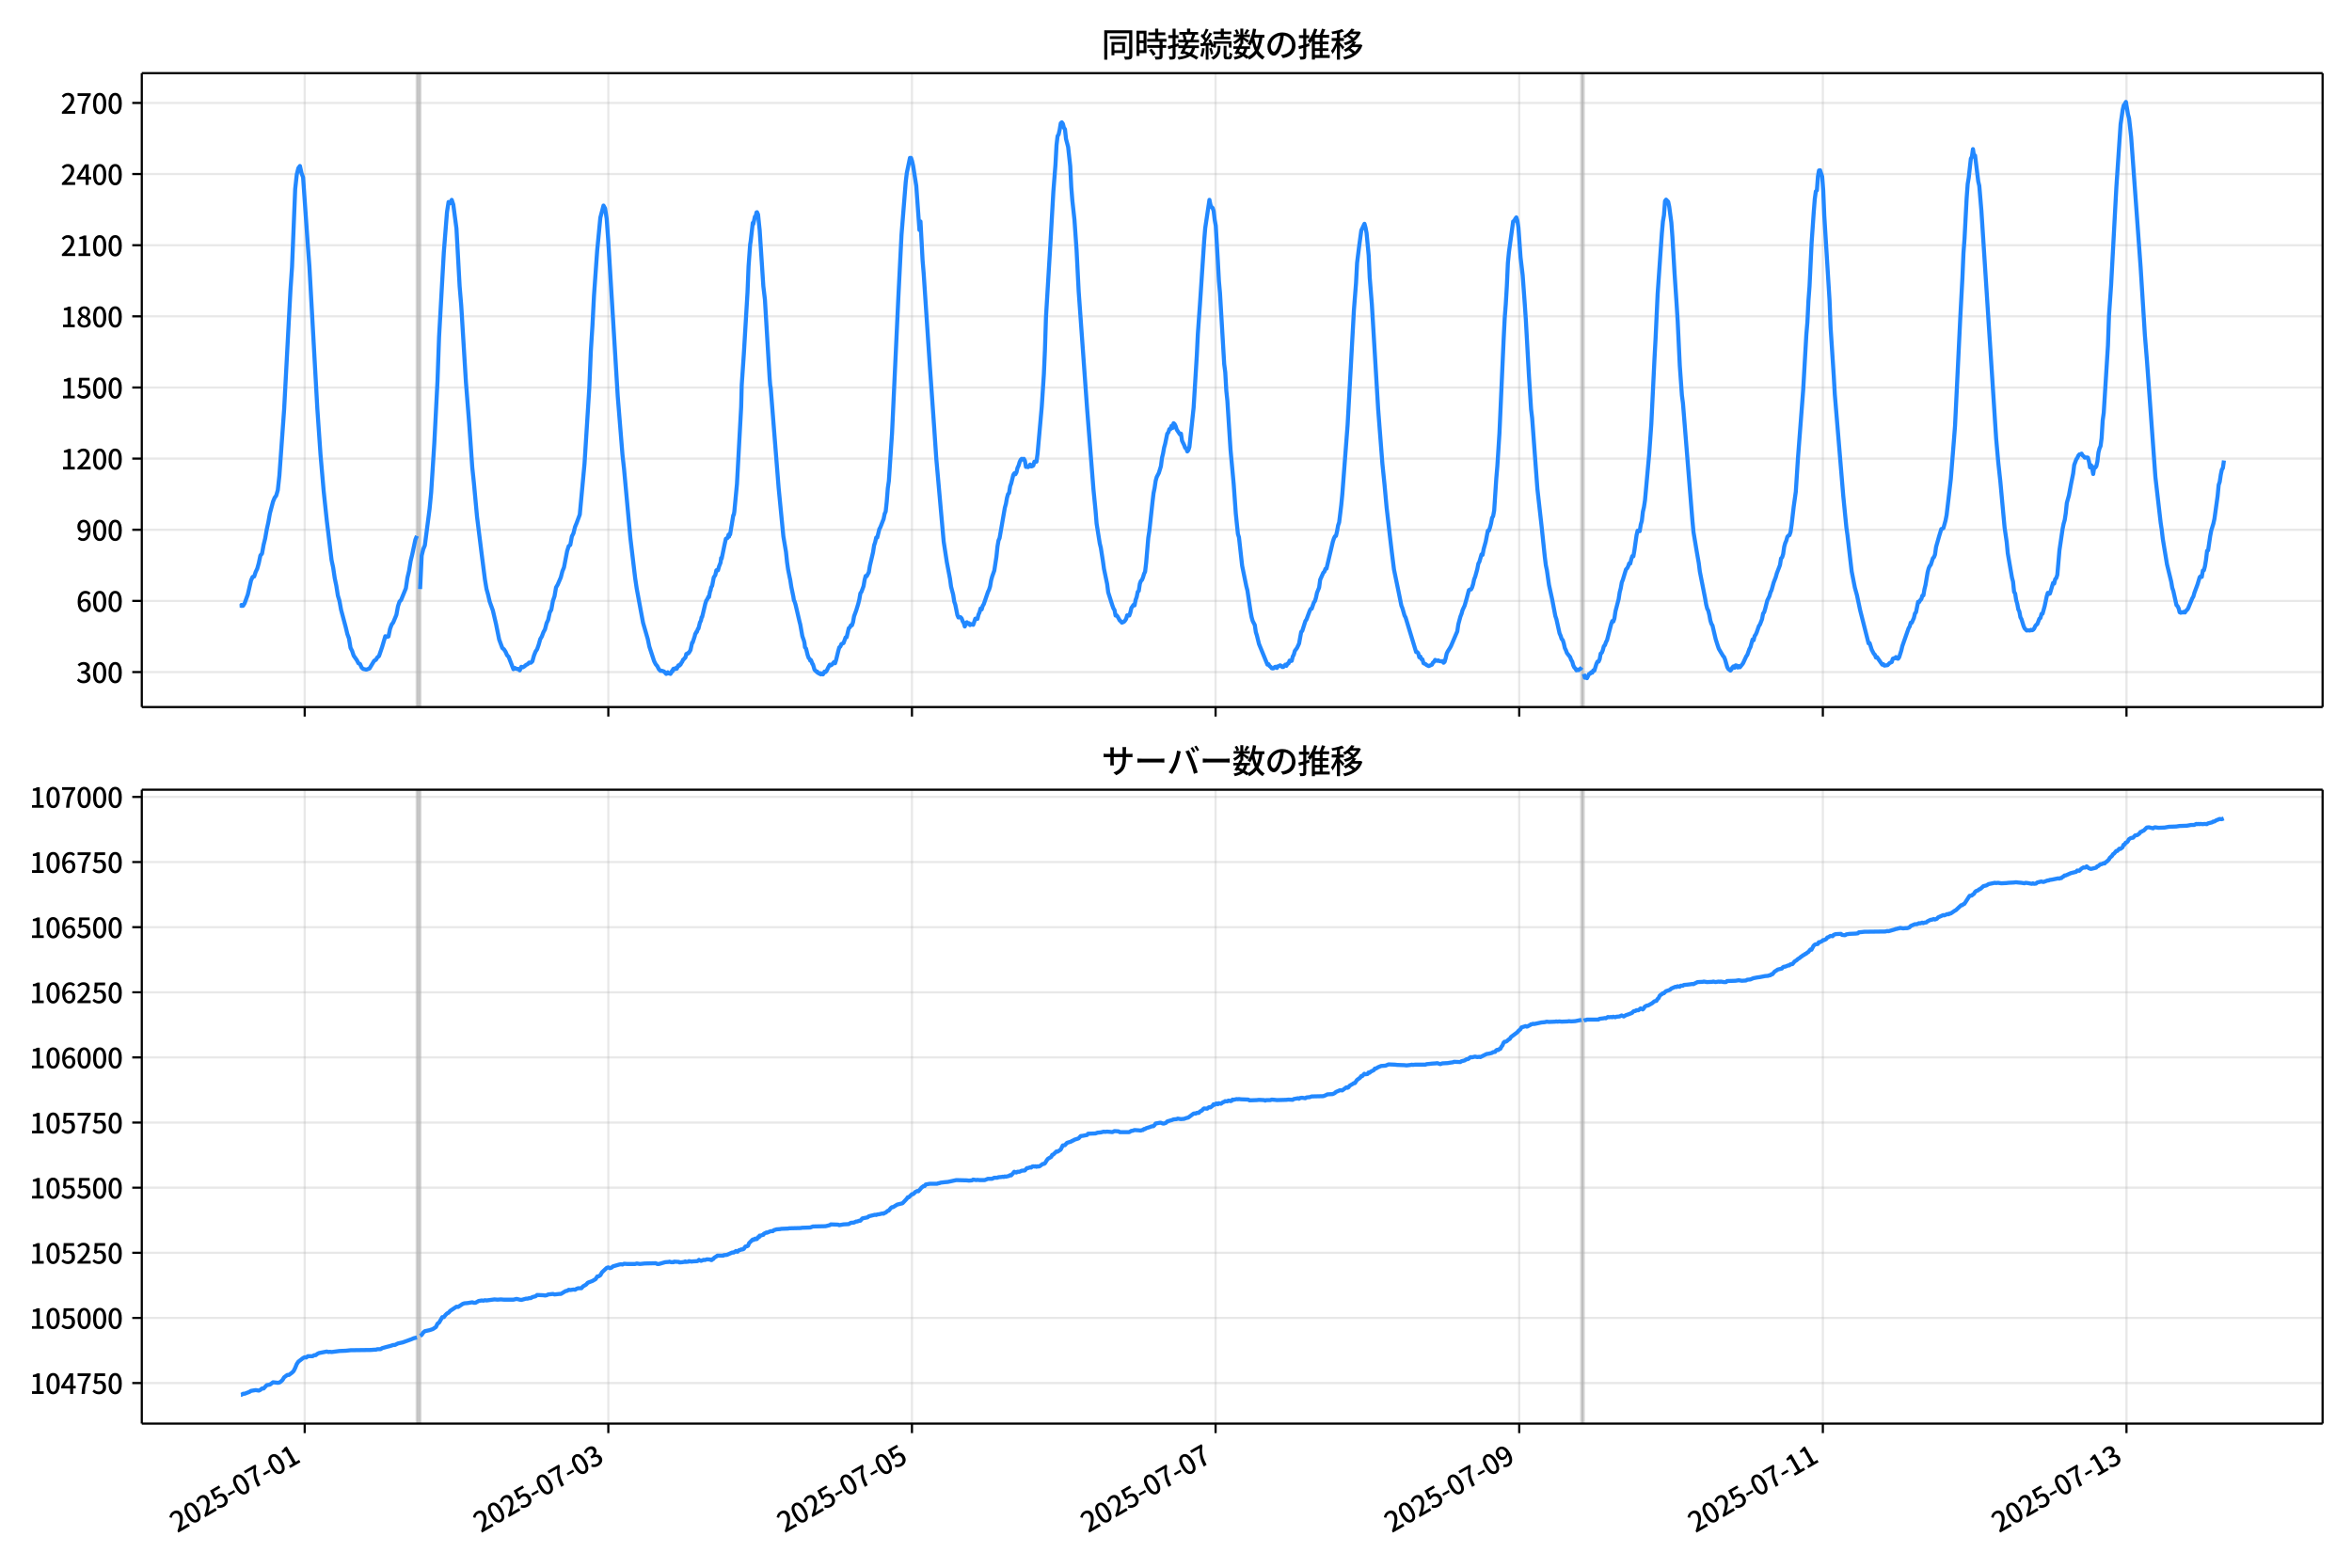 <!DOCTYPE svg  PUBLIC '-//W3C//DTD SVG 1.1//EN'  'http://www.w3.org/Graphics/SVG/1.1/DTD/svg11.dtd'>
<svg version="1.1" viewBox="0 0 864 576" xmlns="http://www.w3.org/2000/svg" xmlns:xlink="http://www.w3.org/1999/xlink">
 <defs>
  <style type="text/css">*{stroke-linejoin: round; stroke-linecap: butt}</style>
 </defs>
 <g id="aa">
  <g id="ab">
   <path d="m0 576h864v-576h-864z" fill="#fff"/>
  </g>
  <g id="ac">
   <g id="ad">
    <path d="m52.09 259.78h801.11v-232.9h-801.11z" fill="#fff"/>
   </g>
   <g id="ae">
    <path d="m153.17 259.78h1.162v-232.9h-1.162z" clip-path="url(#e)" fill="#808080" opacity=".3" stroke="#808080"/>
   </g>
   <g id="af">
    <path d="m580.93 259.78h.775v-232.9h-.775z" clip-path="url(#e)" fill="#808080" opacity=".3" stroke="#808080"/>
   </g>
   <g id="ag">
    <g id="ah">
     <g id="ai">
      <path d="m111.93 259.78v-232.9" clip-path="url(#e)" fill="none" stroke="#b0b0b0" stroke-linecap="square" stroke-opacity=".3" stroke-width=".8"/>
     </g>
     <g id="aj">
      <defs>
       <path id="h" d="m0 0v3.5" stroke="#000" stroke-width=".8"/>
      </defs>
      <use x="111.929" y="259.778" stroke="#000000" stroke-width=".8" xlink:href="#h"/>
     </g>
    </g>
    <g id="ak">
     <g id="al">
      <path d="m223.47 259.78v-232.9" clip-path="url(#e)" fill="none" stroke="#b0b0b0" stroke-linecap="square" stroke-opacity=".3" stroke-width=".8"/>
     </g>
     <g id="am">
      <use x="223.467" y="259.778" stroke="#000000" stroke-width=".8" xlink:href="#h"/>
     </g>
    </g>
    <g id="an">
     <g id="ao">
      <path d="m335 259.78v-232.9" clip-path="url(#e)" fill="none" stroke="#b0b0b0" stroke-linecap="square" stroke-opacity=".3" stroke-width=".8"/>
     </g>
     <g id="ap">
      <use x="335.005" y="259.778" stroke="#000000" stroke-width=".8" xlink:href="#h"/>
     </g>
    </g>
    <g id="aq">
     <g id="ar">
      <path d="m446.54 259.78v-232.9" clip-path="url(#e)" fill="none" stroke="#b0b0b0" stroke-linecap="square" stroke-opacity=".3" stroke-width=".8"/>
     </g>
     <g id="as">
      <use x="446.542" y="259.778" stroke="#000000" stroke-width=".8" xlink:href="#h"/>
     </g>
    </g>
    <g id="at">
     <g id="au">
      <path d="m558.08 259.78v-232.9" clip-path="url(#e)" fill="none" stroke="#b0b0b0" stroke-linecap="square" stroke-opacity=".3" stroke-width=".8"/>
     </g>
     <g id="av">
      <use x="558.08" y="259.778" stroke="#000000" stroke-width=".8" xlink:href="#h"/>
     </g>
    </g>
    <g id="aw">
     <g id="ax">
      <path d="m669.62 259.78v-232.9" clip-path="url(#e)" fill="none" stroke="#b0b0b0" stroke-linecap="square" stroke-opacity=".3" stroke-width=".8"/>
     </g>
     <g id="ay">
      <use x="669.618" y="259.778" stroke="#000000" stroke-width=".8" xlink:href="#h"/>
     </g>
    </g>
    <g id="az">
     <g id="ba">
      <path d="m781.16 259.78v-232.9" clip-path="url(#e)" fill="none" stroke="#b0b0b0" stroke-linecap="square" stroke-opacity=".3" stroke-width=".8"/>
     </g>
     <g id="bb">
      <use x="781.156" y="259.778" stroke="#000000" stroke-width=".8" xlink:href="#h"/>
     </g>
    </g>
   </g>
   <g id="bc">
    <g id="bd">
     <g id="be">
      <path d="m52.09 246.93h801.11" clip-path="url(#e)" fill="none" stroke="#b0b0b0" stroke-linecap="square" stroke-opacity=".3" stroke-width=".8"/>
     </g>
     <g id="bf">
      <defs>
       <path id="f" d="m0 0h-3.5" stroke="#000" stroke-width=".8"/>
      </defs>
      <use x="52.09" y="246.926" stroke="#000000" stroke-width=".8" xlink:href="#f"/>
     </g>
     <g id="bg">
      <!-- 300 -->
      <g transform="translate(27.99 250.91) scale(.1 -.1)">
       <defs>
        <path id="l" transform="scale(.016)" d="m1715-90q-371 0-656 90t-503 240q-217 150-377 323l359 474q211-205 479-359 269-153 634-153 269 0 467 92 199 93 311 266t112 423q0 256-125 451t-429 300q-304 106-835 106v551q467 0 732 105 266 106 384 291 119 186 119 423 0 307-192 489-192 183-531 183-269 0-503-119-233-118-438-316l-384 460q282 256 614 413 333 157 737 157 422 0 748-144 327-144 512-413 186-269 186-659 0-403-221-685-221-281-592-422v-26q269-70 490-227t349-400 128-557q0-422-215-726-214-304-573-468-358-163-787-163z"/>
        <path id="a" transform="scale(.016)" d="m1830-90q-460 0-806 275-346 276-535 823-188 547-188 1366 0 820 188 1357 189 538 535 803 346 266 806 266 461 0 800-269 340-269 528-803 189-534 189-1354 0-819-189-1366-188-547-528-823-339-275-800-275zm0 589q237 0 422 185 186 186 288 599 103 413 103 1091 0 679-103 1082-102 403-288 582-185 180-422 180-236 0-422-180-186-179-292-582-105-403-105-1082 0-678 105-1091 106-413 292-599 186-185 422-185z"/>
       </defs>
       <use xlink:href="#l"/>
       <use transform="translate(57)" xlink:href="#a"/>
       <use transform="translate(114)" xlink:href="#a"/>
      </g>
     </g>
    </g>
    <g id="bh">
     <g id="bi">
      <path d="m52.09 220.79h801.11" clip-path="url(#e)" fill="none" stroke="#b0b0b0" stroke-linecap="square" stroke-opacity=".3" stroke-width=".8"/>
     </g>
     <g id="bj">
      <use x="52.09" y="220.787" stroke="#000000" stroke-width=".8" xlink:href="#f"/>
     </g>
     <g id="bk">
      <!-- 600 -->
      <g transform="translate(27.99 224.77) scale(.1 -.1)">
       <defs>
        <path id="k" transform="scale(.016)" d="m1971-90q-339 0-634 144-294 144-518 435-224 292-352 733-128 442-128 1044 0 678 147 1161 148 483 397 784 250 301 570 445t665 144q397 0 688-147 292-147 490-359l-403-448q-128 154-327 253-198 99-409 99-307 0-567-182-259-182-413-605-153-422-153-1145 0-608 115-1002t326-589q212-195 493-195 212 0 375 121 163 122 259 343t96 522q0 300-90 511-89 212-259 320-169 109-419 109-211 0-451-134t-458-461l-25 538q134 192 313 323t374 201q196 71 375 71 397 0 694-163 298-163 467-490 170-326 170-825 0-468-195-817-195-348-512-544-317-195-701-195z"/>
       </defs>
       <use xlink:href="#k"/>
       <use transform="translate(57)" xlink:href="#a"/>
       <use transform="translate(114)" xlink:href="#a"/>
      </g>
     </g>
    </g>
    <g id="bl">
     <g id="bm">
      <path d="m52.09 194.65h801.11" clip-path="url(#e)" fill="none" stroke="#b0b0b0" stroke-linecap="square" stroke-opacity=".3" stroke-width=".8"/>
     </g>
     <g id="bn">
      <use x="52.09" y="194.648" stroke="#000000" stroke-width=".8" xlink:href="#f"/>
     </g>
     <g id="bo">
      <!-- 900 -->
      <g transform="translate(27.99 198.63) scale(.1 -.1)">
       <defs>
        <path id="p" transform="scale(.016)" d="m1562-90q-410 0-708 150-297 151-502 356l403 461q141-160 346-256t422-96q224 0 425 102 202 103 352 333 151 230 237 614 87 384 87 941 0 589-115 970t-323 563-496 182q-205 0-372-118-166-118-262-336t-96-525q0-301 86-512 87-211 259-323 173-112 417-112 224 0 460 141 237 141 448 461l32-544q-134-180-313-314t-371-208-384-74q-391 0-689 166-297 167-467 496-169 330-169 823 0 467 195 816t515 541 698 192q339 0 636-138 298-137 519-419 221-281 349-710t128-1018q0-691-141-1187t-391-807q-249-310-563-461-313-150-652-150z"/>
       </defs>
       <use xlink:href="#p"/>
       <use transform="translate(57)" xlink:href="#a"/>
       <use transform="translate(114)" xlink:href="#a"/>
      </g>
     </g>
    </g>
    <g id="bp">
     <g id="bq">
      <path d="m52.09 168.51h801.11" clip-path="url(#e)" fill="none" stroke="#b0b0b0" stroke-linecap="square" stroke-opacity=".3" stroke-width=".8"/>
     </g>
     <g id="br">
      <use x="52.09" y="168.509" stroke="#000000" stroke-width=".8" xlink:href="#f"/>
     </g>
     <g id="bs">
      <!-- 1200 -->
      <g transform="translate(22.29 172.49) scale(.1 -.1)">
       <defs>
        <path id="g" transform="scale(.016)" d="m544 0v608h1037v3277h-845v467q333 58 579 147 247 90 451 218h557v-4109h915v-608h-2694z"/>
        <path id="d" transform="scale(.016)" d="m282 0v429q697 621 1164 1136 468 515 701 956 234 442 234 826 0 256-87 451-86 196-262 301-176 106-445 106-275 0-506-151-230-150-422-368l-416 410q301 333 637 518 336 186 803 186 429 0 749-176t496-493 176-745q0-455-224-919t-615-935q-390-470-889-950 186 20 394 36t374 16h1184v-634h-3046z"/>
       </defs>
       <use xlink:href="#g"/>
       <use transform="translate(57)" xlink:href="#d"/>
       <use transform="translate(114)" xlink:href="#a"/>
       <use transform="translate(171)" xlink:href="#a"/>
      </g>
     </g>
    </g>
    <g id="bt">
     <g id="bu">
      <path d="m52.09 142.37h801.11" clip-path="url(#e)" fill="none" stroke="#b0b0b0" stroke-linecap="square" stroke-opacity=".3" stroke-width=".8"/>
     </g>
     <g id="bv">
      <use x="52.09" y="142.37" stroke="#000000" stroke-width=".8" xlink:href="#f"/>
     </g>
     <g id="bw">
      <!-- 1500 -->
      <g transform="translate(22.29 146.36) scale(.1 -.1)">
       <defs>
        <path id="c" transform="scale(.016)" d="m1715-90q-365 0-653 90t-506 237q-217 147-383 307l352 480q134-134 294-246t361-183q202-70 452-70 262 0 473 118 212 119 333 346 122 227 122 541 0 460-247 716-246 256-649 256-224 0-384-64t-365-198l-365 237 141 2240h2387v-627h-1747l-109-1204q154 77 307 118 154 42 340 42 397 0 723-160t518-490q192-329 192-847 0-519-224-887t-586-560q-361-192-777-192z"/>
       </defs>
       <use xlink:href="#g"/>
       <use transform="translate(57)" xlink:href="#c"/>
       <use transform="translate(114)" xlink:href="#a"/>
       <use transform="translate(171)" xlink:href="#a"/>
      </g>
     </g>
    </g>
    <g id="bx">
     <g id="by">
      <path d="m52.09 116.23h801.11" clip-path="url(#e)" fill="none" stroke="#b0b0b0" stroke-linecap="square" stroke-opacity=".3" stroke-width=".8"/>
     </g>
     <g id="bz">
      <use x="52.09" y="116.232" stroke="#000000" stroke-width=".8" xlink:href="#f"/>
     </g>
     <g id="ca">
      <!-- 1800 -->
      <g transform="translate(22.29 120.22) scale(.1 -.1)">
       <defs>
        <path id="x" transform="scale(.016)" d="m1830-90q-441 0-787 163-345 164-547 448-202 285-202 650 0 314 122 557t314 419 403 291v32q-256 186-442 458-185 272-185 643 0 365 176 640t480 425q304 151 694 151 410 0 704-160t457-439q164-278 164-649 0-237-96-448t-234-381q-137-169-291-278v-32q218-115 397-285 179-169 288-406t109-557q0-346-189-628-189-281-532-448-342-166-803-166zm314 2708q205 198 310 419 106 221 106 464 0 211-83 384t-247 272q-163 99-393 99-288 0-480-183-192-182-192-502 0-256 134-429 135-172 359-294t486-230zm-294-2170q236 0 418 89 183 90 285 253 103 164 103 388 0 211-90 367-89 157-246 272-157 116-368 215t-454 195q-244-173-398-426-153-252-153-553 0-237 118-416 119-179 324-282 205-102 461-102z"/>
       </defs>
       <use xlink:href="#g"/>
       <use transform="translate(57)" xlink:href="#x"/>
       <use transform="translate(114)" xlink:href="#a"/>
       <use transform="translate(171)" xlink:href="#a"/>
      </g>
     </g>
    </g>
    <g id="cb">
     <g id="cc">
      <path d="m52.09 90.093h801.11" clip-path="url(#e)" fill="none" stroke="#b0b0b0" stroke-linecap="square" stroke-opacity=".3" stroke-width=".8"/>
     </g>
     <g id="cd">
      <use x="52.09" y="90.093" stroke="#000000" stroke-width=".8" xlink:href="#f"/>
     </g>
     <g id="ce">
      <!-- 2100 -->
      <g transform="translate(22.29 94.078) scale(.1 -.1)">
       <use xlink:href="#d"/>
       <use transform="translate(57)" xlink:href="#g"/>
       <use transform="translate(114)" xlink:href="#a"/>
       <use transform="translate(171)" xlink:href="#a"/>
      </g>
     </g>
    </g>
    <g id="cf">
     <g id="cg">
      <path d="m52.09 63.954h801.11" clip-path="url(#e)" fill="none" stroke="#b0b0b0" stroke-linecap="square" stroke-opacity=".3" stroke-width=".8"/>
     </g>
     <g id="ch">
      <use x="52.09" y="63.954" stroke="#000000" stroke-width=".8" xlink:href="#f"/>
     </g>
     <g id="ci">
      <!-- 2400 -->
      <g transform="translate(22.29 67.939) scale(.1 -.1)">
       <defs>
        <path id="q" transform="scale(.016)" d="m2170 0v3072q0 192 12 457 13 266 20 458h-26q-90-179-183-365-92-185-195-364l-921-1415h2579v-576h-3328v493l1875 2957h858v-4717h-691z"/>
       </defs>
       <use xlink:href="#d"/>
       <use transform="translate(57)" xlink:href="#q"/>
       <use transform="translate(114)" xlink:href="#a"/>
       <use transform="translate(171)" xlink:href="#a"/>
      </g>
     </g>
    </g>
    <g id="cj">
     <g id="ck">
      <path d="m52.09 37.815h801.11" clip-path="url(#e)" fill="none" stroke="#b0b0b0" stroke-linecap="square" stroke-opacity=".3" stroke-width=".8"/>
     </g>
     <g id="cl">
      <use x="52.09" y="37.815" stroke="#000000" stroke-width=".8" xlink:href="#f"/>
     </g>
     <g id="cm">
      <!-- 2700 -->
      <g transform="translate(22.29 41.8) scale(.1 -.1)">
       <defs>
        <path id="j" transform="scale(.016)" d="m1235 0q32 646 109 1187t224 1024 384 941 576 938h-2208v627h3027v-455q-409-512-665-989-256-476-397-969t-205-1053-90-1251h-755z"/>
       </defs>
       <use xlink:href="#d"/>
       <use transform="translate(57)" xlink:href="#j"/>
       <use transform="translate(114)" xlink:href="#a"/>
       <use transform="translate(171)" xlink:href="#a"/>
      </g>
     </g>
    </g>
   </g>
   <g id="cn">
    <path d="m88.504 222.44.11.174.097-.349.403.349.205-.087.548-.871 1.163-3.224 1.182-5.141.578-1.307.582-.174.547-1.655.581-1.22.581-2.091.581-2.788.581-.61.581-3.224.581-2.353.581-3.311.581-2.614.581-3.311 1.162-4.356.581-1.394.581-.784.581-2.004.581-5.315 1.743-24.309 2.324-43.826.581-8.539 1.162-28.666.581-5.315.581-2.353.581-.784.581 2.614.581 1.568 1.743 24.919.581 7.842 2.905 52.191 1.162 16.816 1.162 13.418 1.162 10.978 1.743 14.464.581 2.701.581 3.921.581 2.788.581 3.659.581 1.917.581 3.224 1.743 6.535.581 2.44.581 1.568.581 3.485.581 1.133.581 1.743 1.162 1.655.581 1.133.581.261.581 1.307.581.523 1.162.261 1.162-.436 1.743-2.875.581-.261.581-.958.581-.436 1.162-3.398 1.162-3.921.581.261.581-.174.581-2.788.581-1.568.581-.784 1.162-2.788.581-3.137.581-1.743.581-.61 1.743-4.269.581-3.921.581-2.44.581-3.659.581-2.353 1.162-5.489.581-1.394m1.162 19.517.581-12.285.581-2.353.581-1.394 1.743-13.418.581-6.012 1.162-18.21 1.162-22.654.581-16.293 1.743-31.105 1.162-14.725.581-3.747.581.436.581-1.22.581 1.743 1.162 8.8 1.162 21.173.581 6.97 1.743 28.404 1.162 14.725 1.162 16.555.581 5.489 1.162 12.547 1.743 14.028 1.162 9.062.581 3.485.581 2.091.581 2.527 1.162 3.224 1.162 4.966 1.162 5.751 1.162 3.137.581.436.581.871.581 1.307.581.61 1.743 4.531.581-.436.581.349h.581l.581.523.581-1.307.581.174.581-.349.581-.523.581-.261.581-.61.581.087.581-.523.581-2.091.581-1.481.581-.871.581-1.655.581-2.091.581-.958.581-1.568.581-1.046.581-2.265.581-1.22.581-2.701.581-1.046.581-3.224.581-1.655.581-3.311.581-.958 1.162-2.701.581-2.265.581-1.394 1.162-6.012.581-1.83.581-.436.581-3.137.581-1.133.581-2.353.581-1.394 1.162-3.137 1.743-18.733 1.743-27.62.581-13.766.581-9.149.581-11.24 1.162-16.468 1.162-12.111 1.162-4.444.581 1.046.581 3.747.581 8.016 3.486 57.244 1.743 21.521.581 5.228 2.324 25.355 1.743 14.638.581 3.921 2.324 12.547 1.743 6.012.581 2.788 1.743 5.315.581 1.133.581.697.581 1.133.581.61h.581l.775.261.775.871.194-.087.387-.523.387.436.194-.087.387.261.387-.61.194-.523.194.174.194-.784.194-.174h.194l.194.174.194-.174.194.087.194-.436.194.349.581-1.22.194.174.194-.087.194-.436.194.087.387-.784.194-.174.387-.871.194-.087.387-.523.194-.087.194-.523.194-.871.194.087.387-.436.194.087.387-.523.387-.697.581-2.701h.194l.775-2.353.194-.871.194-.174.194-.523h.194l.387-1.133.194-.087.581-2.353.194-.261.194-.523.194-1.046.194-.087 1.162-4.879.387-1.22.194-.174.387-.784.194-.436.194.174.387-2.091.194-.349.194-1.046.387-.697.387-2.004.194-1.046.581-.871.387-1.743.194-.087.194.174.194-.087.387-1.394.581-1.481.194-1.655.194.261.968-4.705.581-2.614.581-.261.194-.436.194-.784.194.697.194-1.046.194.261 1.162-7.058.194-.174.194-1.133.968-10.194 1.549-28.404.194-7.842.775-11.414 1.355-22.741.387-9.584.581-8.016.194-1.133.775-6.796.194.436.581-2.701.194-.174.194-.349.194-1.046.194-.087.387.871.387 3.834.194 1.743 1.355 20.737.581 4.879 1.743 29.014.194 2.527.194 1.046 2.905 36.594 1.743 17.862.968 5.751.387 3.747.387 2.701.581 2.875.194.871.387 2.527.775 3.747.194 1.307.194.261.387 1.22 1.549 6.622.194.697.775 4.356.581 1.655.194.784.194 1.655.387.436.581 2.353.387 1.133.387.349.194.61.194-.261.194.349.387 1.133.194.087.581 2.004.387.436.194.087.194.261.194-.087.194.436.387.087.194.261.387-.174.194.436.194-.349.581.349.387-.61.194-.436.387.174.387-.436.581-1.22.581-1.046.387.261.387-.261.775-.958.387.436.387-1.22.775-3.224.387-1.394.387-.261.387-.958.775-.349.775-2.091.387-.087.775-3.311.387-.261.387-.784h.387l.387-1.133.387-2.178.775-2.091.775-2.527.387-1.568.387-2.265.387-.523.775-2.091.387-2.265.387-1.481.387.087.775-1.481.387-2.353 1.162-4.966.387-2.527.387-1.133.387-1.743h.387l.775-3.137.387-.697.775-2.004.387-.958.387-1.917.387-.871.387-3.659.387-4.879.387-2.701.775-11.675.387-5.751 2.324-49.925 1.162-23.089 1.549-19.343.387-3.311 1.162-5.576h.387l.387 1.133.387 1.743 1.162 7.406 1.162 16.206.387-3.137.775 14.376.387 4.618 2.324 34.852 1.549 21.957.775 11.414 2.711 30.408 1.162 7.58 1.162 6.099.387 2.875.775 2.962.387 2.527.387 1.133.775 3.834.387.871.387-.174.387.087.387.436.387 1.046.387.61.387 1.307.387-1.133.387-.436.387.61.387-.261.387.697.387-.349.775.261.775-2.265.775.087.387-1.568.387-.871.387-1.394.387.349.387-1.307.387-.61 1.549-4.531.387-.784.387-1.22.387-2.265.387-1.394.775-2.178.775-5.053.387-3.747.387-2.265.387-.871 1.936-11.153.387-1.394.387-2.178.387-1.394.387-.436.387-2.44.387-1.046.775-3.137.387-.61.387.349.387-.697.387-1.655.387-.784.387-1.307.387-.871.387-.349.387.261.387-.261.387.697.387 2.265.387-.087.387.174.387-.349.387-.61.387.697.387-.087.387-.261.387-1.394h.775l.387-2.875 1.549-17.339.775-11.937.387-8.8.387-12.198 1.549-25.703 1.162-20.388.775-9.933.387-7.145.387-3.311.387-.61.387-1.743.387-2.353.387-.349.387.523.387 1.481.387.523.387 3.572.775 2.962.775 7.058.387 7.755.387 4.879.775 7.058.775 11.065.775 15.248 3.098 43.129 2.324 29.537.775 7.842.387 4.792 1.162 7.319.387 1.568.775 4.966.387 2.788 1.162 5.576.387 3.05 1.549 4.879.387 1.046.387.61.387 2.004.387-.087.387.523.775 1.394.387.261.387.523.775-.349.387-.436.387-.61.387-1.307.775.087.387-1.133.387-1.655.775-1.133.387.174.387-2.004.387-1.046.387-1.917.387-.349.387-2.614.387-1.046.387-.349.387-.958.387-1.307.387-.784.387-3.311.775-9.149.387-2.44 1.162-10.717.387-3.224.387-1.917.387-2.614.387-1.394.775-1.481.775-2.527.387-3.05.387-1.568.387-2.178.387-1.394.775-3.747.387-.436.387-1.22h.387l.387-1.22.387.784.387-1.743.387.349.387.784.387 1.22 1.162 1.743.387-.261.387 2.614.775 1.568.387 1.046.387.174.387 1.133.387-.436.387-1.22 1.549-14.464 1.162-18.994.387-8.016.775-10.891 1.549-23.351.387-4.705 1.549-10.368.387 1.917.387.784.387.261.387 1.133.387 3.311.387 2.091.775 13.244.387 7.145.387 4.356 1.549 26.139.387 2.962.387 6.796.387 3.659 1.162 18.036 1.162 12.634.775 10.804.775 7.493.387 1.22 1.162 10.456 1.549 7.58.387 1.481 1.162 7.755.387 2.091.387 1.394.775 1.481.387 2.614.387 1.22.775 3.137 3.098 7.58.387-.174.387.697.387.261.387.523.387.087.387-.087.387-.436.387-.087.387.436.387-.61.387-.087.387-.261.387.174.387.436h.387l.775-.871.387.436.387-.784.387-.087.387-1.046.387.174.387-.087.387-1.568.387-.697.387-1.394.775-1.046.775-1.655.775-4.269.387-.349 1.162-3.659.387-.523 1.162-3.137.387-.784.387-.087.775-2.265.387-.523.387-1.22.387-1.83.775-1.917.387-2.875 1.162-2.614.387-.349.387-1.046.387-.087 2.324-9.846.387-1.22.387-.784.387-.174.387-1.655.387-2.178.387-1.133.775-6.361.387-4.008.775-10.194 1.162-15.161 2.324-42.258.775-9.933.387-7.406.775-6.273.775-5.663 1.162-2.44.387 1.394.387 2.004.775 8.277.387 8.19.775 9.671 2.324 38.686 1.549 19.953.775 7.58.775 8.452 1.162 10.107.775 6.535.775 6.186 1.549 7.493 1.162 5.751.387.958.775 2.701.387.697 3.873 12.721h.387l.387.436.387 1.481.387-.261.387.958.387.087.387 1.394.775.349.387.349.775.349 1.162-.523.387-.784.387-.261.387-.697.775.349.387-.174.387.261.775.087.387-.087.387.61.387-.349.387-1.307.387-1.743.387-.784.775-1.22.387-.697 1.936-4.531.387-.871.387-2.614.775-2.875.387-.958.387-1.394.775-1.655.775-2.701.775-2.962.387-.261h.387l.387-.697.387-1.22.387-1.83.387-.958.775-2.788.387-2.004.387-.697.775-2.701.387.174.387-2.091.775-2.788.775-4.008h.387l.387-1.133.387-1.481.387-2.091.387-.61.387-2.091.775-11.763.387-4.531.775-12.111 1.549-34.678.387-7.667.387-5.053.387-6.535.387-8.626.387-4.008 1.162-8.452.387-2.788.387-.174.387-.784.387-.523.387 1.22.387 2.527.775 10.891.775 6.535.775 10.63.387 5.663 1.162 20.911.775 12.111.387 3.224 1.936 26.139 1.549 13.766 1.162 11.065.387 3.137.387 1.83.775 5.402 1.162 5.315 1.162 6.099.387 1.133 1.162 5.228.387.871.387 1.22.387.349.387 1.22.387 1.743.387.784.387 1.046 1.162 1.481.387 1.046.387.61.387 1.394.387.784.387.349.387.697.387-.261.387.174.387-.349.387-.174.387-.523m.775 2.44.387 1.394.387-.087.387.261.775-1.568.387-.087.387-.523.387.174.387-.871.387.087.775-2.527.387-.784h.387l.387-.871.387-2.091.387-.261.387-.958.387-1.481.387-.349.387-1.133.387-.697.775-3.05.775-2.962.387-1.046.387.174.387-1.133.387-2.614 1.162-4.444.387-2.527.387-1.481.387-2.178.387-.958 1.162-3.834.387-.349.387-.697.387-1.133.387.087.387-1.655.387-1.133.387.087.387-2.265.775-5.489.387-1.655.775.174.387-2.44.387-1.307.387-3.398.387-1.655.387-2.527 1.549-17.077.775-10.978 1.162-23.961.387-7.145.775-16.729 1.549-22.218.387-4.356.387-2.265.387-5.228.387-.523.775.784.387 1.83.775 5.838.387 5.228.775 13.157.775 11.588.387 6.186.775 16.38.775 10.891.387 2.962 3.486 43.216.387 4.095 1.162 6.97.775 4.444.387 3.05 1.936 9.846.387 2.265.387 1.568.387.697.387 1.568.387 2.091.387 1.22.387.61 1.162 4.966.775 2.44.387 1.133 1.549 2.614.387.436.387.958.775 2.701.387.697.775.61.387-.436.387-.784.387-.349.387.523.387-.871.387.087.387.697.387-.523.387.436.775-.958.387-.523 1.162-2.527.387-.523.775-2.178.387-.697.775-2.788.387.261.387-1.568.387-.523.387-.871.775-2.265.387-.523.775-2.004.387-2.091.387-.436.387-1.307.775-3.05.775-1.568.387-1.394.387-.784.775-2.788.775-2.004.387-1.394 1.162-3.05.387-2.44.387-.349.387-1.22.387-2.701.387-1.394.387-.871.387-1.394.387-.436.387-.174.387-1.133.387-2.614.775-6.709.775-5.489.775-12.111 1.936-25.268 1.162-20.388.387-4.531.387-7.929.387-5.141.775-16.119.775-11.24.387-4.879.387-2.788.387-.349.387-5.141.387-2.178.387-.087.775 2.353.387 5.053.387 9.236 1.936 31.192.387 9.933 1.162 17.862.387 6.796 3.098 37.204 1.162 11.763.387 2.701 1.549 13.331 1.162 5.925.775 2.788 1.162 5.489 3.098 12.198.387-.087.775 2.44.775 1.481.387.349.387 1.046.387-.174 1.936 2.788.387-.174.387.523 1.162-.174.775-.784.775-.349.387-1.22.387-.174h.387l.387-.436.387.523.387.087.387-.523.775-2.44.387-1.655 2.324-6.622.387-.61.387-1.394h.387l.775-1.743.387-1.655.387-.436.775-3.834.387.087.387-.697.387-.349.387-1.307.387-.087.387-2.265.387-1.568.775-4.618.387-1.481.387-.871.387-.436.775-2.44.387-.349.387-.958.387-2.788 1.162-4.095.775-2.527.387-.087.387-.261.775-2.788.387-2.004 1.549-13.244 1.162-14.551.387-4.966 1.936-39.905.775-14.464.387-9.149.387-5.228.775-14.812.387-5.315.387-2.353.775-6.97.387-.697.387-2.788.387 2.527.387-.174 1.162 9.497.387 1.655.775 9.149 5.422 83.732.775 8.713.775 7.145.775 8.452.775 8.364.775 5.315.387 4.095 1.549 8.974.387 1.481.387 3.747.387.61.387 2.44.387 1.307.387 2.091.387.784.387 2.091.387.697.775 2.527.387.871.775.784.387-.087.775.087.387-.261.387.174.387-.174.387-.436.387-.871.387-.523.387-.261.775-2.004.387-.261.387-1.481.387-.087.775-2.788.775-3.659.387-1.22.387.436.387-.174 1.162-3.921.387.261.387-1.655.387-.349.387-1.22.775-8.974 1.162-7.929.387-1.917.387-1.307.387-2.527.387-3.747.775-2.788.775-4.182.775-3.834.387-3.137.775-2.091.387-.523.387-.871.387-.436h.387l.387-.261.387.697.387.261.387.523.775-.087.387.087.387 1.394.387 2.178.387-.784.387 1.133.387 2.091.387-2.527.387.174.387-.523.387-1.743.387-3.311.387-1.481.387-.871.387-2.962.387-6.448.387-2.788 1.549-24.745.387-10.978.775-11.24 1.936-36.072 1.549-23.002.775-5.315.387-1.655.387-.436.387-.784.775 4.531.387 1.481.775 6.883 3.486 47.921 1.162 18.471.387 6.273.775 9.584 3.098 42.694 1.936 16.816.387 2.527.387 3.311 1.549 9.41 1.549 6.361.387 2.265.387 1.133 1.162 5.228.387.349.387.784.387 1.481.387.174.387-.174.387.087.387-.261.387.261.387-.61.387-.349.387-.523 1.549-3.747.387-.61.387-1.394 1.162-3.137.775-2.614.387-.349.387.261.387-2.353.387-.087.387-1.481.387-2.353.387-3.311.387-.174.775-5.315.387-2.004.775-2.527.387-1.743 1.162-8.364.387-4.095.387-1.133.387-2.614.387-1.83.387-.61.387-2.788v0" clip-path="url(#e)" fill="none" stroke="#28f" stroke-linecap="square" stroke-width="1.5"/>
   </g>
   <g id="co">
    <path d="m52.09 259.78v-232.9" fill="none" stroke="#000" stroke-linecap="square" stroke-width=".8"/>
   </g>
   <g id="cp">
    <path d="m853.2 259.78v-232.9" fill="none" stroke="#000" stroke-linecap="square" stroke-width=".8"/>
   </g>
   <g id="cq">
    <path d="m52.09 259.78h801.11" fill="none" stroke="#000" stroke-linecap="square" stroke-width=".8"/>
   </g>
   <g id="cr">
    <path d="m52.09 26.88h801.11" fill="none" stroke="#000" stroke-linecap="square" stroke-width=".8"/>
   </g>
   <g id="cs">
    <!-- 同時接続数の推移 -->
    <g transform="translate(404.64 20.88) scale(.12 -.12)">
     <defs>
      <path id="w" transform="scale(.016)" d="m1587 3936h3232v-518h-3232v518zm320-1114h557v-2534h-557v2534zm301 0h2291v-2086h-2291v512h1734v1069h-1734v505zm-1683 2260h5113v-570h-4524v-5056h-589v5626zm4768 0h595v-4896q0-250-67-397t-227-218q-160-77-426-96t-675-19q-13 83-45 192t-77 218q-45 108-89 185 281-13 527-13 247 0 330 0 83 7 118 42 36 35 36 112v4890z"/>
      <path id="u" transform="scale(.016)" d="m2714 4672h3238v-525h-3238v525zm-244-1235h3712v-538h-3712v538zm20-1184h3635v-531h-3635v531zm1523 3155h595v-2310h-595v2310zm832-2451h589v-2823q0-230-61-364-61-135-227-199-167-70-423-86t-633-16q-20 121-78 285-57 163-121 284 275-6 509-9t310-3q77 6 106 28 29 23 29 93v2810zm-2023-1677 487 282q153-160 313-352t294-381q135-189 206-343l-519-313q-64 153-189 348-124 196-278 394-154 199-314 365zm-2086 3718h1619v-4281h-1619v544h1056v3187h-1056v550zm32-1843h1293v-537h-1293v537zm-320 1843h563v-4832h-563v4832z"/>
      <path id="v" transform="scale(.016)" d="m3866 5408h614v-870h-614v870zm-1479-653h3597v-518h-3597v518zm-230-1485h4e3v-518h-4e3v518zm825 922 519 102q64-160 121-342 58-182 96-352 39-170 45-304l-544-128q-6 134-42 313-35 180-83 365-48 186-112 346zm1856 109 589-71q-96-275-202-557-105-281-195-486l-518 77q58 147 122 329 64 183 118 372t86 336zm-2643-2106h3943v-518h-3943v518zm1408 685 602-115q-167-371-362-784t-390-797-362-685l-525 179q160 288 346 666t368 784 323 752zm-659-2157 358 403q352-102 733-240 381-137 752-304 371-166 697-336 327-169 558-329l-384-461q-218 160-532 336-313 176-685 345-371 170-755 323-384 154-742 263zm1894 1114 583-71q-122-550-353-944-230-393-604-662t-922-435q-547-167-1296-269-25 128-93 269-67 141-137 230 678 64 1168 192t819 349q330 221 531 550 202 330 304 791zm-4684 217q396 90 953 240 557 151 1120 311l77-544q-525-154-1053-311-528-156-963-284l-134 588zm121 2093h1965v-563h-1965v563zm819 1248h576v-5229q0-236-51-374t-192-208q-141-77-355-99-214-23-541-16-13 115-64 288t-109 294q205-6 381-6t234 0q64 0 92 28 29 29 29 93v5229z"/>
      <path id="t" transform="scale(.016)" d="m4058 5408h595v-1798h-595v1798zm-1415-563h3443v-499h-3443v499zm231-992h3008v-499h-3008v499zm-224-877h3475v-1203h-531v729h-2432v-729h-512v1203zm1964-877h551v-1881q0-122 22-157 23-35 106-35 25 0 92 0 68 0 135 0t99 0q51 0 83 54t45 224 19 515q90-70 234-131t259-93q-19-429-83-662-64-234-183-326-118-93-316-93-39 0-103 0t-134 0-138 0q-67 0-99 0-237 0-365 64t-176 218q-48 153-48 422v1881zm-1164-6h550v-455q0-243-48-528-48-284-186-579-137-294-409-572-272-279-727-503-70 90-192 208-121 118-230 195 416 205 665 438 250 234 371 474 122 240 164 467 42 228 42 413v442zm-2240 3309 524-192q-121-244-259-503-137-259-275-496t-259-416l-410 173q122 186 246 438 125 253 240 515 116 263 193 481zm716-743 500-230q-224-359-496-756-272-396-548-764-275-368-518-650l-358 205q179 211 377 483 199 272 387 569 189 298 358 592 170 295 298 551zm-1721-665 307 403q166-154 339-340 173-185 320-364t224-327l-326-460q-77 160-218 348-141 189-314 384-172 196-332 356zm1485-832 435 179q128-211 249-458 122-246 215-474 93-227 137-412l-473-211q-32 185-119 422-86 237-201 486-115 250-243 468zm-1530-583q422 26 998 54 576 29 1184 68l7-499q-570-45-1127-84-556-38-992-70l-70 531zm1702-992 436 135q121-276 214-596t118-556l-454-148q-26 237-112 563-86 327-202 602zm-1363 109 499-83q-57-455-163-897-105-441-253-748-51 32-134 73-83 42-170 83-86 42-144 62 148 294 234 697t131 813zm691 627h525v-2861h-525v2861z"/>
      <path id="n" transform="scale(.016)" d="m224 2022h3187v-499h-3187v499zm51 2247h3111v-487h-3111v487zm1127-1735 563-121q-154-320-333-672t-352-679q-173-326-326-582l-532 173q148 243 324 566t345 669q170 346 311 646zm934-832 563-64q-89-480-262-838t-461-614-701-432-976-298q-25 128-99 269t-157 237q659 102 1085 303 426 202 666 554t342 883zm422 3597 519-211q-147-218-298-436-150-217-278-377l-403 186q121 173 252 413 132 240 208 425zm-1203 109h563v-2957h-563v2957zm-1075-320 448 186q134-192 246-420 112-227 157-393l-467-211q-38 172-147 406t-237 432zm1094-1050 397-236q-160-263-400-529-240-265-519-489-278-224-553-378-51 103-141 237-89 135-179 218 269 109 534 294 266 186 493 416 228 231 368 467zm487-204q83-45 246-145 163-99 352-211t346-211 221-150l-327-423q-83 77-230 198-147 122-317 253-170 132-327 250-156 119-259 189l295 250zm1798 396h2311v-556h-2311v556zm115 1178 615-90q-103-640-263-1235t-384-1101q-224-505-512-889-44 57-134 134t-186 157-166 125q275 339 473 796 199 458 340 995 141 538 217 1108zm1223-1510 614-58q-147-1101-445-1940-297-838-813-1443-515-604-1321-1014-26 71-90 177-64 105-134 208-70 102-128 159 742 346 1212 880 471 535 730 1290 260 755 375 1741zm-1005-135q134-851 387-1597 253-745 659-1305 407-560 1002-874-70-57-154-150-83-93-154-189-70-96-121-179-633 371-1056 988-422 618-688 1434-265 816-425 1783l550 89zm-3309-3065 327 416q377-148 754-330 378-182 701-378 324-195 548-368l-416-435q-211 179-519 378-307 198-666 383-358 186-729 334z"/>
      <path id="s" transform="scale(.016)" d="m3686 4378q-64-493-163-1041-99-547-265-1084-192-653-432-1104t-522-688-595-237q-320 0-596 221-275 221-448 621-172 400-172 931 0 537 220 1017 221 480 611 851 391 372 909 583 519 211 1121 211 576 0 1040-186 464-185 793-515 330-329 502-771 173-441 173-941 0-672-278-1194-278-521-816-851-538-329-1318-444l-378 601q166 20 307 42t263 48q307 70 585 217 279 148 496 375 218 227 342 534 125 308 125 692t-122 713q-121 330-358 573-236 243-582 380-346 138-781 138-525 0-935-186-409-185-694-489-284-304-432-656-147-352-147-678 0-365 89-605 90-240 224-355 135-115 276-115t288 144 297 457q151 314 298 800 147 461 246 982 100 522 145 1021l684-12z"/>
      <path id="o" transform="scale(.016)" d="m2995 2925h2893v-519h-2893v519zm0-1280h2893v-519h-2893v519zm-64-1299h3232v-557h-3232v557zm1312 3577h563v-3763h-563v3763zm429 1466 634-141q-154-390-340-794-185-403-339-684l-512 140q103 199 208 458 106 259 195 528 90 269 154 493zm-1472 25 582-147q-153-518-371-1018-217-499-483-931t-573-758q-38 64-109 160-70 96-147 198-77 103-141 160 416 416 733 1034t509 1302zm128-1203h2720v-537h-2720v-4205h-582v4422l313 320h269zm-3174-2157q396 90 953 240 557 151 1120 311l77-544q-525-154-1053-311-528-156-963-284l-134 588zm121 2093h1965v-563h-1965v563zm819 1248h576v-5229q0-236-51-374t-192-208q-141-77-355-99-214-23-541-16-13 115-64 288t-109 294q205-6 381-6t234 0q64 0 92 28 29 29 29 93v5229z"/>
      <path id="m" transform="scale(.016)" d="m4051 5402 595-109q-281-493-729-941t-1107-806q-39 64-106 144t-141 153q-73 74-137 119 608 288 1011 678t614 762zm-77-557h1511v-493h-1863l352 493zm1293 0h109l109 25 384-179q-192-505-496-905t-695-701q-390-301-845-519-454-217-947-358-44 109-137 253t-176 227q448 109 867 294 419 186 777 445 359 259 631 592t419 730v96zm-1990-954 377 307q167-96 336-218 170-121 320-249 151-128 247-237l-397-332q-90 108-237 236t-317 259q-169 132-329 234zm1107-934 595-109q-307-538-803-1031-496-492-1232-876-38 64-102 144t-138 156q-74 77-138 116 455 217 807 483t604 554q253 288 407 563zm-90-589h1460v-506h-1818l358 506zm1268 0h121l109 26 384-167q-192-614-531-1075t-787-794q-448-332-983-553-534-221-1129-355-45 115-132 269-86 153-176 249 551 96 1043 285 493 189 903 473 410 285 714 669t464 883v90zm-2132-1056 410 339q186-102 384-237 198-134 371-275t282-269l-435-371q-103 128-270 272-166 144-361 288t-381 253zm-2150 3533h589v-5376h-589v5376zm-992-1242h2336v-569h-2336v569zm1024-224 365-160q-96-339-231-707-134-368-291-727-157-358-336-672-179-313-365-537-44 128-134 291t-160 272q173 192 339 457 167 266 323 570 157 304 282 618t208 595zm941 1946 416-467q-314-122-695-221-380-99-784-173-403-74-780-131-20 102-71 236-51 135-102 231 358 58 732 138 375 80 711 179t573 208zm-397-2579q58-45 179-170 122-125 266-266 144-140 259-265t160-183l-352-473q-58 102-157 255-99 154-218 317-118 164-227 311-108 147-185 237l275 237z"/>
     </defs>
     <use xlink:href="#w"/>
     <use transform="translate(100)" xlink:href="#u"/>
     <use transform="translate(200)" xlink:href="#v"/>
     <use transform="translate(300)" xlink:href="#t"/>
     <use transform="translate(400)" xlink:href="#n"/>
     <use transform="translate(500)" xlink:href="#s"/>
     <use transform="translate(600)" xlink:href="#o"/>
     <use transform="translate(700)" xlink:href="#m"/>
    </g>
   </g>
  </g>
  <g id="ct">
   <g id="cu">
    <path d="m52.09 523.06h801.11v-232.9h-801.11z" fill="#fff"/>
   </g>
   <g id="cv">
    <path d="m153.17 523.06h1.162v-232.9h-1.162z" clip-path="url(#b)" fill="#808080" opacity=".3" stroke="#808080"/>
   </g>
   <g id="cw">
    <path d="m580.93 523.06h.775v-232.9h-.775z" clip-path="url(#b)" fill="#808080" opacity=".3" stroke="#808080"/>
   </g>
   <g id="cx">
    <g id="cy">
     <g id="cz">
      <path d="m111.93 523.06v-232.9" clip-path="url(#b)" fill="none" stroke="#b0b0b0" stroke-linecap="square" stroke-opacity=".3" stroke-width=".8"/>
     </g>
     <g id="da">
      <use x="111.929" y="523.055" stroke="#000000" stroke-width=".8" xlink:href="#h"/>
     </g>
     <g id="db">
      <!-- 2025-07-01 -->
      <g transform="translate(65.139 563.33) rotate(-30) scale(.1 -.1)">
       <defs>
        <path id="i" transform="scale(.016)" d="m301 1536v544h1689v-544h-1689z"/>
       </defs>
       <use xlink:href="#d"/>
       <use transform="translate(57)" xlink:href="#a"/>
       <use transform="translate(114)" xlink:href="#d"/>
       <use transform="translate(171)" xlink:href="#c"/>
       <use transform="translate(228)" xlink:href="#i"/>
       <use transform="translate(263.7)" xlink:href="#a"/>
       <use transform="translate(320.7)" xlink:href="#j"/>
       <use transform="translate(377.7)" xlink:href="#i"/>
       <use transform="translate(413.4)" xlink:href="#a"/>
       <use transform="translate(470.4)" xlink:href="#g"/>
      </g>
     </g>
    </g>
    <g id="dc">
     <g id="dd">
      <path d="m223.47 523.06v-232.9" clip-path="url(#b)" fill="none" stroke="#b0b0b0" stroke-linecap="square" stroke-opacity=".3" stroke-width=".8"/>
     </g>
     <g id="de">
      <use x="223.467" y="523.055" stroke="#000000" stroke-width=".8" xlink:href="#h"/>
     </g>
     <g id="df">
      <!-- 2025-07-03 -->
      <g transform="translate(176.68 563.33) rotate(-30) scale(.1 -.1)">
       <use xlink:href="#d"/>
       <use transform="translate(57)" xlink:href="#a"/>
       <use transform="translate(114)" xlink:href="#d"/>
       <use transform="translate(171)" xlink:href="#c"/>
       <use transform="translate(228)" xlink:href="#i"/>
       <use transform="translate(263.7)" xlink:href="#a"/>
       <use transform="translate(320.7)" xlink:href="#j"/>
       <use transform="translate(377.7)" xlink:href="#i"/>
       <use transform="translate(413.4)" xlink:href="#a"/>
       <use transform="translate(470.4)" xlink:href="#l"/>
      </g>
     </g>
    </g>
    <g id="dg">
     <g id="dh">
      <path d="m335 523.06v-232.9" clip-path="url(#b)" fill="none" stroke="#b0b0b0" stroke-linecap="square" stroke-opacity=".3" stroke-width=".8"/>
     </g>
     <g id="di">
      <use x="335.005" y="523.055" stroke="#000000" stroke-width=".8" xlink:href="#h"/>
     </g>
     <g id="dj">
      <!-- 2025-07-05 -->
      <g transform="translate(288.22 563.33) rotate(-30) scale(.1 -.1)">
       <use xlink:href="#d"/>
       <use transform="translate(57)" xlink:href="#a"/>
       <use transform="translate(114)" xlink:href="#d"/>
       <use transform="translate(171)" xlink:href="#c"/>
       <use transform="translate(228)" xlink:href="#i"/>
       <use transform="translate(263.7)" xlink:href="#a"/>
       <use transform="translate(320.7)" xlink:href="#j"/>
       <use transform="translate(377.7)" xlink:href="#i"/>
       <use transform="translate(413.4)" xlink:href="#a"/>
       <use transform="translate(470.4)" xlink:href="#c"/>
      </g>
     </g>
    </g>
    <g id="dk">
     <g id="dl">
      <path d="m446.54 523.06v-232.9" clip-path="url(#b)" fill="none" stroke="#b0b0b0" stroke-linecap="square" stroke-opacity=".3" stroke-width=".8"/>
     </g>
     <g id="dm">
      <use x="446.542" y="523.055" stroke="#000000" stroke-width=".8" xlink:href="#h"/>
     </g>
     <g id="dn">
      <!-- 2025-07-07 -->
      <g transform="translate(399.75 563.33) rotate(-30) scale(.1 -.1)">
       <use xlink:href="#d"/>
       <use transform="translate(57)" xlink:href="#a"/>
       <use transform="translate(114)" xlink:href="#d"/>
       <use transform="translate(171)" xlink:href="#c"/>
       <use transform="translate(228)" xlink:href="#i"/>
       <use transform="translate(263.7)" xlink:href="#a"/>
       <use transform="translate(320.7)" xlink:href="#j"/>
       <use transform="translate(377.7)" xlink:href="#i"/>
       <use transform="translate(413.4)" xlink:href="#a"/>
       <use transform="translate(470.4)" xlink:href="#j"/>
      </g>
     </g>
    </g>
    <g id="do">
     <g id="dp">
      <path d="m558.08 523.06v-232.9" clip-path="url(#b)" fill="none" stroke="#b0b0b0" stroke-linecap="square" stroke-opacity=".3" stroke-width=".8"/>
     </g>
     <g id="dq">
      <use x="558.08" y="523.055" stroke="#000000" stroke-width=".8" xlink:href="#h"/>
     </g>
     <g id="dr">
      <!-- 2025-07-09 -->
      <g transform="translate(511.29 563.33) rotate(-30) scale(.1 -.1)">
       <use xlink:href="#d"/>
       <use transform="translate(57)" xlink:href="#a"/>
       <use transform="translate(114)" xlink:href="#d"/>
       <use transform="translate(171)" xlink:href="#c"/>
       <use transform="translate(228)" xlink:href="#i"/>
       <use transform="translate(263.7)" xlink:href="#a"/>
       <use transform="translate(320.7)" xlink:href="#j"/>
       <use transform="translate(377.7)" xlink:href="#i"/>
       <use transform="translate(413.4)" xlink:href="#a"/>
       <use transform="translate(470.4)" xlink:href="#p"/>
      </g>
     </g>
    </g>
    <g id="ds">
     <g id="dt">
      <path d="m669.62 523.06v-232.9" clip-path="url(#b)" fill="none" stroke="#b0b0b0" stroke-linecap="square" stroke-opacity=".3" stroke-width=".8"/>
     </g>
     <g id="du">
      <use x="669.618" y="523.055" stroke="#000000" stroke-width=".8" xlink:href="#h"/>
     </g>
     <g id="dv">
      <!-- 2025-07-11 -->
      <g transform="translate(622.83 563.33) rotate(-30) scale(.1 -.1)">
       <use xlink:href="#d"/>
       <use transform="translate(57)" xlink:href="#a"/>
       <use transform="translate(114)" xlink:href="#d"/>
       <use transform="translate(171)" xlink:href="#c"/>
       <use transform="translate(228)" xlink:href="#i"/>
       <use transform="translate(263.7)" xlink:href="#a"/>
       <use transform="translate(320.7)" xlink:href="#j"/>
       <use transform="translate(377.7)" xlink:href="#i"/>
       <use transform="translate(413.4)" xlink:href="#g"/>
       <use transform="translate(470.4)" xlink:href="#g"/>
      </g>
     </g>
    </g>
    <g id="dw">
     <g id="dx">
      <path d="m781.16 523.06v-232.9" clip-path="url(#b)" fill="none" stroke="#b0b0b0" stroke-linecap="square" stroke-opacity=".3" stroke-width=".8"/>
     </g>
     <g id="dy">
      <use x="781.156" y="523.055" stroke="#000000" stroke-width=".8" xlink:href="#h"/>
     </g>
     <g id="dz">
      <!-- 2025-07-13 -->
      <g transform="translate(734.37 563.33) rotate(-30) scale(.1 -.1)">
       <use xlink:href="#d"/>
       <use transform="translate(57)" xlink:href="#a"/>
       <use transform="translate(114)" xlink:href="#d"/>
       <use transform="translate(171)" xlink:href="#c"/>
       <use transform="translate(228)" xlink:href="#i"/>
       <use transform="translate(263.7)" xlink:href="#a"/>
       <use transform="translate(320.7)" xlink:href="#j"/>
       <use transform="translate(377.7)" xlink:href="#i"/>
       <use transform="translate(413.4)" xlink:href="#g"/>
       <use transform="translate(470.4)" xlink:href="#l"/>
      </g>
     </g>
    </g>
   </g>
   <g id="ea">
    <g id="eb">
     <g id="ec">
      <path d="m52.09 508.16h801.11" clip-path="url(#b)" fill="none" stroke="#b0b0b0" stroke-linecap="square" stroke-opacity=".3" stroke-width=".8"/>
     </g>
     <g id="ed">
      <use x="52.09" y="508.162" stroke="#000000" stroke-width=".8" xlink:href="#f"/>
     </g>
     <g id="ee">
      <!-- 104750 -->
      <g transform="translate(10.89 512.15) scale(.1 -.1)">
       <use xlink:href="#g"/>
       <use transform="translate(57)" xlink:href="#a"/>
       <use transform="translate(114)" xlink:href="#q"/>
       <use transform="translate(171)" xlink:href="#j"/>
       <use transform="translate(228)" xlink:href="#c"/>
       <use transform="translate(285)" xlink:href="#a"/>
      </g>
     </g>
    </g>
    <g id="ef">
     <g id="eg">
      <path d="m52.09 484.23h801.11" clip-path="url(#b)" fill="none" stroke="#b0b0b0" stroke-linecap="square" stroke-opacity=".3" stroke-width=".8"/>
     </g>
     <g id="eh">
      <use x="52.09" y="484.233" stroke="#000000" stroke-width=".8" xlink:href="#f"/>
     </g>
     <g id="ei">
      <!-- 105000 -->
      <g transform="translate(10.89 488.22) scale(.1 -.1)">
       <use xlink:href="#g"/>
       <use transform="translate(57)" xlink:href="#a"/>
       <use transform="translate(114)" xlink:href="#c"/>
       <use transform="translate(171)" xlink:href="#a"/>
       <use transform="translate(228)" xlink:href="#a"/>
       <use transform="translate(285)" xlink:href="#a"/>
      </g>
     </g>
    </g>
    <g id="ej">
     <g id="ek">
      <path d="m52.09 460.3h801.11" clip-path="url(#b)" fill="none" stroke="#b0b0b0" stroke-linecap="square" stroke-opacity=".3" stroke-width=".8"/>
     </g>
     <g id="el">
      <use x="52.09" y="460.304" stroke="#000000" stroke-width=".8" xlink:href="#f"/>
     </g>
     <g id="em">
      <!-- 105250 -->
      <g transform="translate(10.89 464.29) scale(.1 -.1)">
       <use xlink:href="#g"/>
       <use transform="translate(57)" xlink:href="#a"/>
       <use transform="translate(114)" xlink:href="#c"/>
       <use transform="translate(171)" xlink:href="#d"/>
       <use transform="translate(228)" xlink:href="#c"/>
       <use transform="translate(285)" xlink:href="#a"/>
      </g>
     </g>
    </g>
    <g id="en">
     <g id="eo">
      <path d="m52.09 436.37h801.11" clip-path="url(#b)" fill="none" stroke="#b0b0b0" stroke-linecap="square" stroke-opacity=".3" stroke-width=".8"/>
     </g>
     <g id="ep">
      <use x="52.09" y="436.374" stroke="#000000" stroke-width=".8" xlink:href="#f"/>
     </g>
     <g id="eq">
      <!-- 105500 -->
      <g transform="translate(10.89 440.36) scale(.1 -.1)">
       <use xlink:href="#g"/>
       <use transform="translate(57)" xlink:href="#a"/>
       <use transform="translate(114)" xlink:href="#c"/>
       <use transform="translate(171)" xlink:href="#c"/>
       <use transform="translate(228)" xlink:href="#a"/>
       <use transform="translate(285)" xlink:href="#a"/>
      </g>
     </g>
    </g>
    <g id="er">
     <g id="es">
      <path d="m52.09 412.45h801.11" clip-path="url(#b)" fill="none" stroke="#b0b0b0" stroke-linecap="square" stroke-opacity=".3" stroke-width=".8"/>
     </g>
     <g id="et">
      <use x="52.09" y="412.445" stroke="#000000" stroke-width=".8" xlink:href="#f"/>
     </g>
     <g id="eu">
      <!-- 105750 -->
      <g transform="translate(10.89 416.43) scale(.1 -.1)">
       <use xlink:href="#g"/>
       <use transform="translate(57)" xlink:href="#a"/>
       <use transform="translate(114)" xlink:href="#c"/>
       <use transform="translate(171)" xlink:href="#j"/>
       <use transform="translate(228)" xlink:href="#c"/>
       <use transform="translate(285)" xlink:href="#a"/>
      </g>
     </g>
    </g>
    <g id="ev">
     <g id="ew">
      <path d="m52.09 388.52h801.11" clip-path="url(#b)" fill="none" stroke="#b0b0b0" stroke-linecap="square" stroke-opacity=".3" stroke-width=".8"/>
     </g>
     <g id="ex">
      <use x="52.09" y="388.516" stroke="#000000" stroke-width=".8" xlink:href="#f"/>
     </g>
     <g id="ey">
      <!-- 106000 -->
      <g transform="translate(10.89 392.5) scale(.1 -.1)">
       <use xlink:href="#g"/>
       <use transform="translate(57)" xlink:href="#a"/>
       <use transform="translate(114)" xlink:href="#k"/>
       <use transform="translate(171)" xlink:href="#a"/>
       <use transform="translate(228)" xlink:href="#a"/>
       <use transform="translate(285)" xlink:href="#a"/>
      </g>
     </g>
    </g>
    <g id="ez">
     <g id="fa">
      <path d="m52.09 364.59h801.11" clip-path="url(#b)" fill="none" stroke="#b0b0b0" stroke-linecap="square" stroke-opacity=".3" stroke-width=".8"/>
     </g>
     <g id="fb">
      <use x="52.09" y="364.587" stroke="#000000" stroke-width=".8" xlink:href="#f"/>
     </g>
     <g id="fc">
      <!-- 106250 -->
      <g transform="translate(10.89 368.57) scale(.1 -.1)">
       <use xlink:href="#g"/>
       <use transform="translate(57)" xlink:href="#a"/>
       <use transform="translate(114)" xlink:href="#k"/>
       <use transform="translate(171)" xlink:href="#d"/>
       <use transform="translate(228)" xlink:href="#c"/>
       <use transform="translate(285)" xlink:href="#a"/>
      </g>
     </g>
    </g>
    <g id="fd">
     <g id="fe">
      <path d="m52.09 340.66h801.11" clip-path="url(#b)" fill="none" stroke="#b0b0b0" stroke-linecap="square" stroke-opacity=".3" stroke-width=".8"/>
     </g>
     <g id="ff">
      <use x="52.09" y="340.658" stroke="#000000" stroke-width=".8" xlink:href="#f"/>
     </g>
     <g id="fg">
      <!-- 106500 -->
      <g transform="translate(10.89 344.64) scale(.1 -.1)">
       <use xlink:href="#g"/>
       <use transform="translate(57)" xlink:href="#a"/>
       <use transform="translate(114)" xlink:href="#k"/>
       <use transform="translate(171)" xlink:href="#c"/>
       <use transform="translate(228)" xlink:href="#a"/>
       <use transform="translate(285)" xlink:href="#a"/>
      </g>
     </g>
    </g>
    <g id="fh">
     <g id="fi">
      <path d="m52.09 316.73h801.11" clip-path="url(#b)" fill="none" stroke="#b0b0b0" stroke-linecap="square" stroke-opacity=".3" stroke-width=".8"/>
     </g>
     <g id="fj">
      <use x="52.09" y="316.729" stroke="#000000" stroke-width=".8" xlink:href="#f"/>
     </g>
     <g id="fk">
      <!-- 106750 -->
      <g transform="translate(10.89 320.71) scale(.1 -.1)">
       <use xlink:href="#g"/>
       <use transform="translate(57)" xlink:href="#a"/>
       <use transform="translate(114)" xlink:href="#k"/>
       <use transform="translate(171)" xlink:href="#j"/>
       <use transform="translate(228)" xlink:href="#c"/>
       <use transform="translate(285)" xlink:href="#a"/>
      </g>
     </g>
    </g>
    <g id="fl">
     <g id="fm">
      <path d="m52.09 292.8h801.11" clip-path="url(#b)" fill="none" stroke="#b0b0b0" stroke-linecap="square" stroke-opacity=".3" stroke-width=".8"/>
     </g>
     <g id="fn">
      <use x="52.09" y="292.8" stroke="#000000" stroke-width=".8" xlink:href="#f"/>
     </g>
     <g id="fo">
      <!-- 107000 -->
      <g transform="translate(10.89 296.78) scale(.1 -.1)">
       <use xlink:href="#g"/>
       <use transform="translate(57)" xlink:href="#a"/>
       <use transform="translate(114)" xlink:href="#j"/>
       <use transform="translate(171)" xlink:href="#a"/>
       <use transform="translate(228)" xlink:href="#a"/>
       <use transform="translate(285)" xlink:href="#a"/>
      </g>
     </g>
    </g>
   </g>
   <g id="fp">
    <path d="m88.504 512.47h.208l.608-.383h.548l1.742-.67.602-.383 1.708-.287 1.162.191.581-.287.581-.479h.581l1.162-1.244 1.162-.191 1.162-.861 1.743.191.581-.096.581-.383.581-.574.581-.957 1.162-.861h.581l1.162-.861.581-.574.581-1.149.581-1.436.581-.861 1.743-1.34.581-.287.581.096.581-.479h1.743l.581-.383h.581l.581-.479.581-.287 2.905-.574.581.191.581-.096.581.096 2.905-.383 2.324-.096 1.743-.191 7.552-.096 1.162-.096h.581l.581-.191h1.162l.581-.383 1.743-.479 1.162-.287 1.162-.383h.581l1.162-.574 1.743-.383 2.905-1.053 1.162-.479 1.162-.287m1.162-.574.581-.383.581-.861.581-.479 1.743-.383 1.162-.383 1.162-.766.581-1.244.581-.383 1.162-2.01h.581l.581-.766.581-.574.581-.287.581-.67 2.324-1.532.581.096 1.743-1.149.581-.191 1.162-.096 1.743-.287.581.191h.581l1.162-.67 1.162-.191.581.096.581-.191.581.096 2.905-.383 1.162.096 1.162-.096 1.162.096h3.486l1.162-.287 1.162.287.581.096 1.743-.479h.581l.581-.191h.581l.581-.383 1.162-.287.581-.479 2.324.096.581.096.581-.096.581-.287 1.743-.191.581.191 1.743-.191h.581l1.743-1.053.581-.096.581-.383.581.096 1.162-.191.581.096.581-.383.581-.191h1.162l.581-.67 1.162-.67.581-.67 1.743-.67 1.162-.67.581-.957.581-.096.581-.383.581-1.053 1.743-1.627.581-.191.581.287.581-.191.581-.479 2.324-.67.581-.096.581.096.581-.287 1.162.096h2.905l.581-.191 1.162.191 1.743-.191 4.066-.096.581.287h.581l2.324-.67 1.355-.096.194-.096.581.191h.968l.194-.191 1.743.096.194.191 1.162-.096.387-.096h.387l.194-.191.194.191.968-.096.194-.191.581.096.387.096.387-.096 1.743-.096.387-.287.194-.191.194.191.387.096.194.096.968-.383.387.096.775-.287 1.355.096.194.191h.194l.387-.383h.194l.387-.479.775-.479.387-.287h2.13l.194-.191 1.162-.096 1.936-.861h.581l.194-.191.387-.096.194-.287.194.191.194-.096.194.191.581-.574.581-.096.194-.191h.581l.194-.191h.194l.581-.861.581-.096.387-.191.387-.957 1.355-1.34.194.191.387-.191.194-.287h.194l.194.191.387-.096.387-.67h.387l.194-.574.194.096.968-.383h.194l.194-.383.968-.479.194.096 1.355-.574h.775l.387-.383.387-.096.581-.191 1.355-.096.387-.096 2.517-.096.387-.096 4.26-.096.387-.096 3.098-.096.968-.383 4.647-.096 1.549-.383.387-.287 2.711.096.387.191 1.549-.287 1.936-.096.775-.479 1.162-.096.775-.383h.387l.775-.287h.387l.775-.861 1.936-.383.387-.383 2.324-.574.387.096.387-.191.775-.096 1.162-.287.387.096.387-.287.387-.096.775-.67.387-.096.775-.957.387-.287h.387l1.549-.957 1.936-.479 1.549-1.627.387-.574h.387l1.162-1.149h.387l.387-.287.387-.479.775-.383.387.096.775-.861.387-.479.775-.574h.387l.387-.574 1.549-.287h2.711l.387-.191h.387l.387-.191 1.549-.191 1.162-.096 3.098-.67 3.873.096.775.096 1.162-.096.387-.287 1.162.191.387-.096.775.096h1.936l1.162-.479h1.549l.775-.383h1.162l.387-.191 1.162-.096.387-.096.387.096.387-.191.387.096 1.162-.287.387-.287.387.096.775-.861.387-.479.775.287.387-.287h.775l.775-.383 1.162-.096.775-.861h.387l.775-.287.387.096.387-.383.387-.096.387.096.387-.096.387.191.387-.191.387.096.387-.096 1.162-.861h.387l.387-.191.775-1.244.387-.479 1.162-.67.387-.766.387-.096 1.162-1.149.387.096 1.162-.766.775-1.532.775-.096.775-.861 1.549-.479.387-.287.387-.096.387-.287 1.549-.479.775-.861.775-.096 1.549-.287.387-.479 2.711-.096.775-.287 1.162-.096 1.162-.287.387.096.775-.096 1.162.096.775.096.775-.383 1.549.096.387.287h3.486l.775-.479h.387l.775-.287 1.549.096.775.096.387-.191h.387l.387-.383h.387l.387-.287 1.549-.479.387-.191.775-.096.387-.383.387-.574 1.549-.287h.387l.775.287h.387l.775-.287.387-.479 1.936-.574.387-.191 1.162-.096.387-.191 1.162.191 1.162-.096.775-.287.775-.191 1.936-1.436.387-.096.387.096.387-.287h.775l.387-.479.775-.383.387-.479.387-.287 1.162.096.387-.383.387-.191.387.096.775-.574.387-.574.387.191.387-.383.387-.096.387.287.387-.383.775.191.775-.574.387-.096.387-.287.775.096.387-.287h.387l.387.191.387-.096.387-.479.387.096 1.162-.287.387.096.387-.096.775.096 2.711.096.387.287 2.711-.096.775-.096 1.936.096.387.191.387-.191h1.549l.387-.191 1.162.096.775.096 3.486-.096.775-.096 1.549.096.387-.287 1.549-.287.387.191.387-.287.775-.096 1.162.191.387-.287.775-.096h.387l.775-.287 4.26-.096.775-.287.775-.383 1.936-.096.775-.383.387-.383 1.549-.67.775.096 1.549-1.149.387.191.387-.191.387-.574 1.162-.67.387-.287h.387l.775-1.149 1.162-.861.387-.574h.387l.775-.861.387.191.775-.096.387-.574.387.096.387-.383 1.162-.574.387-.574h.387l.775-.479 1.162-.479 1.549-.096 1.162-.479 2.324.096.775.096 2.711.096.775.096 1.549-.191.387-.096.387.096.775-.096h3.873l.387-.191 1.162-.096.775-.096 1.549-.096.387-.096 1.162.383.775-.287 1.936-.096 1.162-.191.775-.096.387-.191 2.324.096.387-.287 1.162-.287.775-.479h.387l.387-.191.387-.383.387-.191.387.096 1.162-.287.775.191.775-.096.387.096 2.324-1.149.775-.096 1.162-.287.387-.287.775-.096.387-.574.387-.191.387.096.387-.383.387-.096.387-.766.387-.479.387-.957.387-.383h.387l.387-.191.775-.67.387-.191.387-.67 2.324-1.723.387-.479.775-.67.387-.67 1.549-.479.387.191.387-.096.387-.287.387-.096.387-.383h.387l.387-.191.387.096 2.711-.574 1.162-.096.775-.191.775.096 2.324-.096.387-.096.387.096.775-.096.775.096 2.324-.096.387-.096.775.096 1.549-.096 2.324-.479m.775.287.387-.191h.387l.387-.191h4.26l.387-.287 1.549-.191.387-.096.387.096.775-.479.387.096.775-.096.387.096.387-.191.775.191.387-.191 1.162-.096.775-.383.775.383.775-.479 1.162-.383 1.162-.479.387-.479.387-.191h.387l.387-.287h.775l.775-.67.775.383.387-.383.387-.67.775-.383h.387l1.549-.861.775-.67.775-.191.387-.67.387-.287.387-.861.387-.383.387-.191.387-.383h.387l.775-.766 1.162-.383.387-.191.387-.383 1.549-.67.387.096.387-.287.775.191.387-.383h.775l.387-.287 1.162-.096 1.549-.191.387-.096.387.096 1.549-.766 1.936-.096.387-.096 1.162.191 1.936-.096.387-.096.775.191 1.162-.191.387.096.387-.096 1.162.191h.775l.387-.383 3.098-.096 1.162-.191 1.162.191 1.549-.096.387-.287 1.162-.096 1.162-.479 1.549-.287.775-.096 1.936-.383 1.162-.096.387-.191h.387l.387-.383h.387l.775-.957.775-.479.387-.287 1.549-.383.387-.479.387-.191h.387l1.162-.479h.387l.387-.383.775-.096.775-.957.775-.479.387-.383.775-.479.387-.383.387-.191.387-.383.387-.096.387-.383.387-.096.387-.383.387-.191.775-.957.387.096.775-1.436.387-.383.387-.191.775-.096.387-.67h.387l.775-.383.387-.383h.387l.775-.383.387-.574.387-.096.775-.479.775.096.387-.479.775-.287 1.936-.096.387.383.775.096h.387l.387-.287 1.162-.191 2.324-.096.775-.096.387-.383 1.162-.096.775-.096 7.746-.096.775-.191.387.096 2.324-.67.387-.191h.387l.387-.191h.387l.387-.191 1.162.191.775-.096h.775l.775-.287.387-.479 1.549-.67h.775l.775-.383.387.096.775-.287.387.191.387-.191.775-.096.387-.383 1.162-.574h.387l.775-.287.387.191.775-.287.387-.479 1.936-.861.387.096 1.162-.479.387.096.387-.287h.387l1.549-1.053.387-.191 1.936-1.819h.387l.387-.383.387-.096 1.936-2.967.775-.096.387-.383.387-.191.387-.67.387-.383.775-.287.387-.383.387-.096.775-.67.387-.383 1.162-.287.775-.479 2.324-.479.387.096.775-.096 1.162.191 1.936-.096.775-.096 1.936-.096.775-.096.775.096 1.162.096 1.162.191.387-.191.775.096 1.549.287.387-.191.387.191.775-.096.387-.383 1.549-.383.775.191 1.549-.574h.387l.387-.191.775-.096 2.324-.479.387.096.387-.191h.387l.387-.383.387-.191.387-.383h.387l1.936-.861 1.936-.479.387-.479.775.096.775-.766.775-.479.387.096.387-.096.387-.383.775.67.775.287 1.936-.479.387-.479.387-.096.775-.67h.387l.775-.383.387.096.387-.479.387-.191.775-.766.387-.67.775-.67.387-.67.387-.191.775-.957h.387l.775-.861.387.096.775-.574.387-.957.387-.096.387-.67.387-.096.387-.383.387-.766.775-.479.775-.096.775-.861.775-.096.775-.574.387-.574.387-.096.387-.287.387-.096 1.162-1.149.775-.096 1.549.383.387-.287.387-.096 1.162.191 2.324-.096 1.549-.287 2.711-.096 1.162-.191 2.711-.096 1.549-.287h1.162l.775-.383.387.096.387-.096.387.096.387-.096.775.096.775-.096.775.096.387-.287 1.549-.383.387-.287h.387l.775-.479.775-.287.387-.191.775.096.775-.287v0" clip-path="url(#b)" fill="none" stroke="#28f" stroke-linecap="square" stroke-width="1.5"/>
   </g>
   <g id="fq">
    <path d="m52.09 523.06v-232.9" fill="none" stroke="#000" stroke-linecap="square" stroke-width=".8"/>
   </g>
   <g id="fr">
    <path d="m853.2 523.06v-232.9" fill="none" stroke="#000" stroke-linecap="square" stroke-width=".8"/>
   </g>
   <g id="fs">
    <path d="m52.09 523.06h801.11" fill="none" stroke="#000" stroke-linecap="square" stroke-width=".8"/>
   </g>
   <g id="ft">
    <path d="m52.09 290.16h801.11" fill="none" stroke="#000" stroke-linecap="square" stroke-width=".8"/>
   </g>
   <g id="fu">
    <!-- サーバー数の推移 -->
    <g transform="translate(404.64 284.16) scale(.12 -.12)">
     <defs>
      <path id="z" transform="scale(.016)" d="m4685 2893q0-621-84-1111-83-489-288-877-204-387-569-691t-928-560l-544 512q448 167 781 371 333 205 550 503 218 298 323 739 106 442 106 1075v1620q0 192-10 339-9 147-22 217h723q-6-70-22-217t-16-339v-1581zm-2304 2086q-7-64-23-199-16-134-16-313v-2317q0-128 6-256 7-128 13-224 7-96 13-140h-710q6 44 12 140 7 96 13 221 7 125 7 259v2317q0 122-10 256-9 135-28 256h723zm-1978-1197q45-12 144-22t237-20q138-9 285-9h4217q237 0 394 13t246 26v-679q-76 7-240 13-163 6-393 6h-4224q-147 0-282-3-134-3-234-10-99-6-150-12v697z"/>
      <path id="r" transform="scale(.016)" d="m621 2854q109-6 265-16 157-9 339-16 183-6 349-6 128 0 352 0t509 0 598 0q314 0 624 0 311 0 586 0t486 0q212 0 327 0 230 0 416 16t301 22v-793q-109 6-308 19-198 13-409 13-109 0-324 0-214 0-489 0t-586 0q-310 0-624 0-313 0-598 0t-509 0-352 0q-262 0-525-10-262-9-428-22v793z"/>
      <path id="y" transform="scale(.016)" d="m4941 5037q83-109 176-269t182-320q90-160 154-288l-416-179q-96 192-240 448t-272 435l416 173zm723 275q83-122 182-282 100-160 196-317 96-156 153-271l-416-186q-102 205-246 454-144 250-279 429l410 173zm-4339-3360q102 262 201 556 100 295 183 612t144 630q61 314 93 602l723-147q-19-83-45-183-26-99-48-195t-42-166q-32-154-86-394t-131-512-164-551q-86-278-182-514-115-301-269-618-153-317-326-618-173-300-346-550l-697 294q301 397 563 874t429 880zm3155 198q-96 250-215 531-118 282-243 567-124 285-246 534-122 250-224 429l659 218q96-179 221-429t253-535q128-284 249-566 122-281 218-525 90-230 195-518 106-288 211-592 106-304 195-589 90-285 154-515l-729-237q-84 352-199 736t-240 768-259 723z"/>
     </defs>
     <use xlink:href="#z"/>
     <use transform="translate(100)" xlink:href="#r"/>
     <use transform="translate(200)" xlink:href="#y"/>
     <use transform="translate(300)" xlink:href="#r"/>
     <use transform="translate(400)" xlink:href="#n"/>
     <use transform="translate(500)" xlink:href="#s"/>
     <use transform="translate(600)" xlink:href="#o"/>
     <use transform="translate(700)" xlink:href="#m"/>
    </g>
   </g>
  </g>
 </g>
 <defs>
  <clipPath id="e">
   <rect x="52.09" y="26.88" width="801.11" height="232.9"/>
  </clipPath>
  <clipPath id="b">
   <rect x="52.09" y="290.16" width="801.11" height="232.9"/>
  </clipPath>
 </defs>
</svg>
